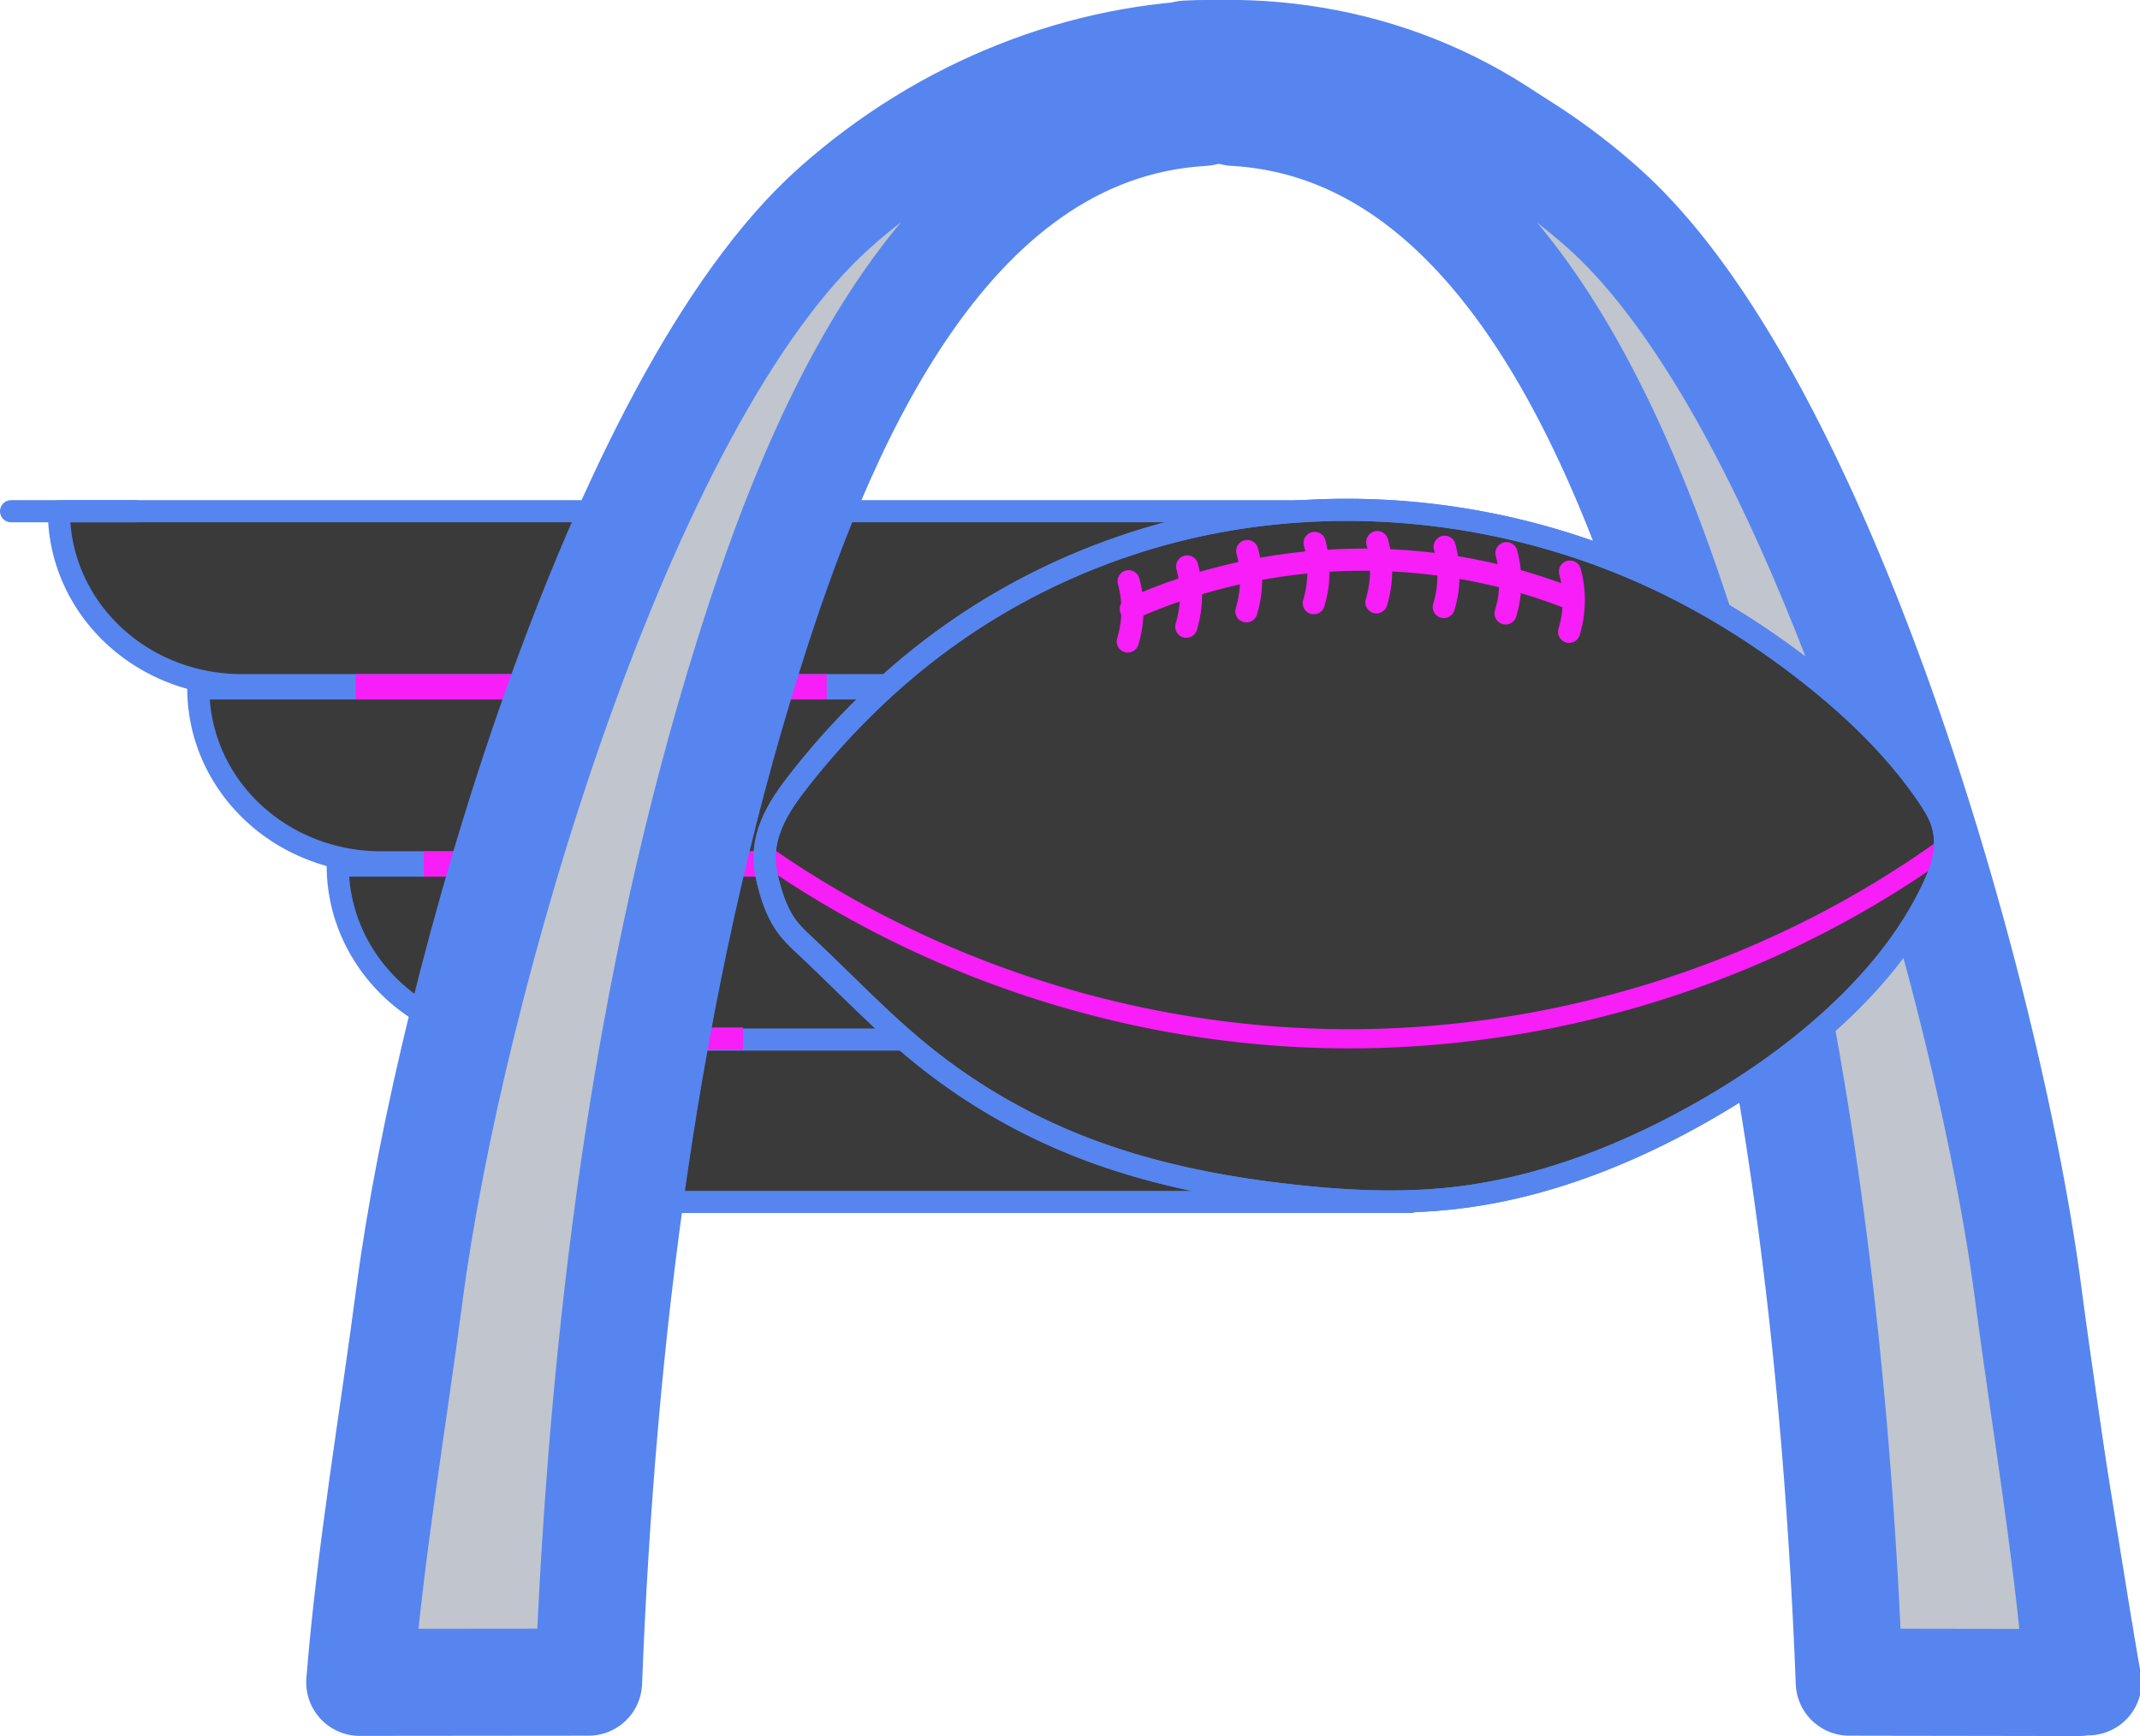 <svg xmlns="http://www.w3.org/2000/svg" id="Layer_1" width="289.885" height="235.16" data-name="Layer 1" version="1.1"><defs id="defs4"><style id="style2">.cls-4{fill:#c0c5ce}.cls-4,.cls-5{stroke:#5685ef;stroke-linecap:round;stroke-linejoin:round}.cls-4{stroke-width:14.5px}.cls-5,.cls-9{fill:#3a3a3a;stroke-width:8.76px}.cls-9{stroke:#f71ef7;stroke-miterlimit:10}</style></defs><path id="path40348" d="M58.346 139.25H191.14v23.562H76.823A18.483 23.562 0 0 1 58.34 139.25v0z" class="cls-5" style="fill:#3a3a3a;stroke:#5685ef;stroke-width:3;stroke-linecap:round;stroke-linejoin:round;stroke-miterlimit:4;stroke-dasharray:none"/><path id="path40346" d="M45.758 117.25h177.608v23.562H70.47a24.72 23.562 0 0 1-24.72-23.562z" class="cls-5" style="fill:#3a3a3a;stroke:#5685ef;stroke-width:3;stroke-linecap:butt;stroke-linejoin:round;stroke-miterlimit:4;stroke-dasharray:none"/><path id="path40344" d="M26.873 93.25h177.608v23.562H51.586A24.72 23.562 0 0 1 26.865 93.25v0z" class="cls-5" style="fill:#3a3a3a;stroke:#5685ef;stroke-width:3;stroke-linecap:round;stroke-linejoin:round;stroke-miterlimit:4;stroke-dasharray:none"/><path id="path176" d="M7.988 69.25h177.608v23.562H32.701A24.72 23.562 0 0 1 7.98 69.25v0z" class="cls-5" style="fill:#3a3a3a;stroke:#5685ef;stroke-width:3;stroke-linecap:round;stroke-linejoin:round;stroke-miterlimit:4;stroke-dasharray:none"/><path id="line212" d="M105.39 117.039H57.4" class="cls-9" style="fill:#3a3a3a;stroke:#f71ef7;stroke-width:3.4;stroke-miterlimit:10;stroke-dasharray:none"/><path id="path57995" d="M100.646 140.678H63.214" class="cls-9" style="fill:#3a3a3a;stroke:#f71ef7;stroke-width:3;stroke-miterlimit:10;stroke-dasharray:none"/><path id="path57997" d="M111.99 93.026H48.18" class="cls-9" style="fill:#3a3a3a;stroke:#f71ef7;stroke-width:3.4;stroke-miterlimit:10;stroke-dasharray:none"/><path id="path174" d="M79.68 227.86h.05c1.81-46.54 7.7-94.69 21.71-139.24 9-28.74 25.95-71.36 61.57-73.39 0 0 78.69-22.8 93.48 212.59h26.37c-.25 0-8.58-53.33-9.33-57-5.78-28.32-13.1-56.52-23.67-83.46-8-20.33-17.84-40.84-32.52-57.25-28.44-31.8-74.48-28.56-104.3-1.94-29.17 26-52.09 105.39-57.56 147.06-2.29 17.45-5.34 35.12-6.75 52.66z" class="cls-4" style="fill:#c0c5ce;stroke:#5685ef;stroke-width:14.5px;stroke-linecap:round;stroke-linejoin:round"/><path id="path218" d="M160.73 7.32c20-.88 40.55 6.67 56.46 20.87 29.17 26 52.09 105.39 57.56 147.06 2.29 17.45 5.34 35.12 6.75 52.66l-30.95-.05h-.05c-1.81-46.54-7.7-94.69-21.71-139.24-9-28.74-25.95-71.36-61.57-73.39a23.34 23.34 0 0 0-6.49-.59z" class="cls-4" style="fill:#c0c5ce;stroke:#5685ef;stroke-width:14.5px;stroke-linecap:round;stroke-linejoin:round"/><path id="path49387" d="M108.364 105.554c6.217-7.911 13.568-14.956 21.889-20.614 7.906-5.375 16.669-9.48 25.845-12.163 22.857-6.68 48.142-4.198 69.554 6.22 7.104 3.457 13.794 7.748 19.971 12.672 5.87 4.679 11.318 9.975 15.535 16.186.745 1.097 1.457 2.235 1.877 3.492a9.06 9.06 0 0 1 .425 3.472c-.138 2.04-.906 3.984-1.792 5.826-3.165 6.578-7.929 12.292-13.312 17.223-5.756 5.275-12.248 9.715-19.086 13.484-10.095 5.564-21.098 9.718-32.557 10.968-7.044.768-14.168.433-21.212-.328-9.982-1.078-19.929-3.029-29.269-6.711a81.405 81.405 0 0 1-21.458-12.523c-5.496-4.469-10.37-9.642-15.538-14.487-.881-.826-1.776-1.648-2.51-2.607-1.232-1.608-1.967-3.543-2.5-5.498-.386-1.416-.677-2.873-.64-4.34.05-1.922.666-3.797 1.552-5.503.886-1.705 2.038-3.257 3.226-4.769z" style="opacity:1;fill:#3a3a3a;fill-opacity:1;stroke:#5685ef;stroke-width:3;stroke-linecap:butt;stroke-linejoin:miter;stroke-miterlimit:4;stroke-dasharray:none;stroke-opacity:1"/><path id="path3785" d="M153.176 82.494c18.431-8.305 40.195-8.902 59.054-1.62.295.113.59.229.883.346" style="fill:none;stroke:#f71ef7;stroke-width:3;stroke-linecap:round;stroke-linejoin:round;stroke-miterlimit:4;stroke-dasharray:none;stroke-opacity:1"/><path id="path3793" d="M152.885 78.732a14.76 14.76 0 0 1-.116 8.16" style="fill:none;stroke:#f71ef7;stroke-width:3;stroke-linecap:round;stroke-linejoin:round;stroke-miterlimit:4;stroke-dasharray:none;stroke-opacity:1"/><path id="path3793-1" d="M160.813 76.73a14.76 14.76 0 0 1-.116 8.16" style="fill:none;stroke:#f71ef7;stroke-width:3;stroke-linecap:round;stroke-linejoin:round;stroke-miterlimit:4;stroke-dasharray:none;stroke-opacity:1"/><path id="path3793-0" d="M168.952 74.646a14.76 14.76 0 0 1-.116 8.16" style="fill:none;stroke:#f71ef7;stroke-width:3;stroke-linecap:round;stroke-linejoin:round;stroke-miterlimit:4;stroke-dasharray:none;stroke-opacity:1"/><path id="path3793-9" d="M178.079 73.546a14.76 14.76 0 0 1-.116 8.16" style="fill:none;stroke:#f71ef7;stroke-width:3;stroke-linecap:round;stroke-linejoin:round;stroke-miterlimit:4;stroke-dasharray:none;stroke-opacity:1"/><path id="path3793-6" d="M186.567 73.43a14.76 14.76 0 0 1-.117 8.16" style="fill:none;stroke:#f71ef7;stroke-width:3;stroke-linecap:round;stroke-linejoin:round;stroke-miterlimit:4;stroke-dasharray:none;stroke-opacity:1"/><path id="path3793-4" d="M195.694 74.067a14.76 14.76 0 0 1-.116 8.16" style="fill:none;stroke:#f71ef7;stroke-width:3;stroke-linecap:round;stroke-linejoin:round;stroke-miterlimit:4;stroke-dasharray:none;stroke-opacity:1"/><path id="path3793-8" d="M204.065 74.935a14.76 14.76 0 0 1-.116 8.16" style="fill:none;stroke:#f71ef7;stroke-width:3;stroke-linecap:round;stroke-linejoin:round;stroke-miterlimit:4;stroke-dasharray:none;stroke-opacity:1"/><path id="path3793-3" d="M212.67 77.424a14.76 14.76 0 0 1-.117 8.16" style="fill:none;stroke:#f71ef7;stroke-width:3;stroke-linecap:round;stroke-linejoin:round;stroke-miterlimit:4;stroke-dasharray:none;stroke-opacity:1"/><path id="path4053" d="M103.185 115.502c21.996 15.471 48.581 24.331 75.461 25.148 26.88.816 53.954-6.413 76.849-20.521a138.486 138.486 0 0 0 7.954-5.288" style="fill:none;stroke:#f71ef7;stroke-width:2.6;stroke-linecap:butt;stroke-linejoin:miter;stroke-miterlimit:4;stroke-dasharray:none;stroke-opacity:1"/><path id="line216" d="M18.438 69.25H1.5" class="cls-5" style="fill:#3a3a3a;stroke:#5685ef;stroke-width:3;stroke-linecap:round;stroke-linejoin:round;stroke-miterlimit:4;stroke-dasharray:none"/><path id="path928" d="M108.364 105.554c6.217-7.911 13.568-14.956 21.889-20.614 7.906-5.375 16.669-9.48 25.845-12.163 22.857-6.68 48.142-4.198 69.554 6.22 7.104 3.457 13.794 7.748 19.971 12.672 5.87 4.679 11.318 9.975 15.535 16.186.745 1.097 1.457 2.235 1.877 3.492a9.06 9.06 0 0 1 .425 3.472c-.138 2.04-.906 3.984-1.792 5.826-3.165 6.578-7.929 12.292-13.312 17.223-5.756 5.275-12.248 9.715-19.086 13.484-10.095 5.564-21.098 9.718-32.557 10.968-7.044.768-14.168.433-21.212-.328-9.982-1.078-19.929-3.029-29.269-6.711a81.405 81.405 0 0 1-21.458-12.523c-5.496-4.469-10.37-9.642-15.538-14.487-.881-.826-1.776-1.648-2.51-2.607-1.232-1.608-1.967-3.543-2.5-5.498-.386-1.416-.677-2.873-.64-4.34.05-1.922.666-3.797 1.552-5.503.886-1.705 2.038-3.257 3.226-4.769z" style="opacity:1;fill:#000;fill-opacity:0;stroke:#5685ef;stroke-width:3;stroke-linecap:butt;stroke-linejoin:miter;stroke-miterlimit:4;stroke-dasharray:none;stroke-opacity:1"/></svg>